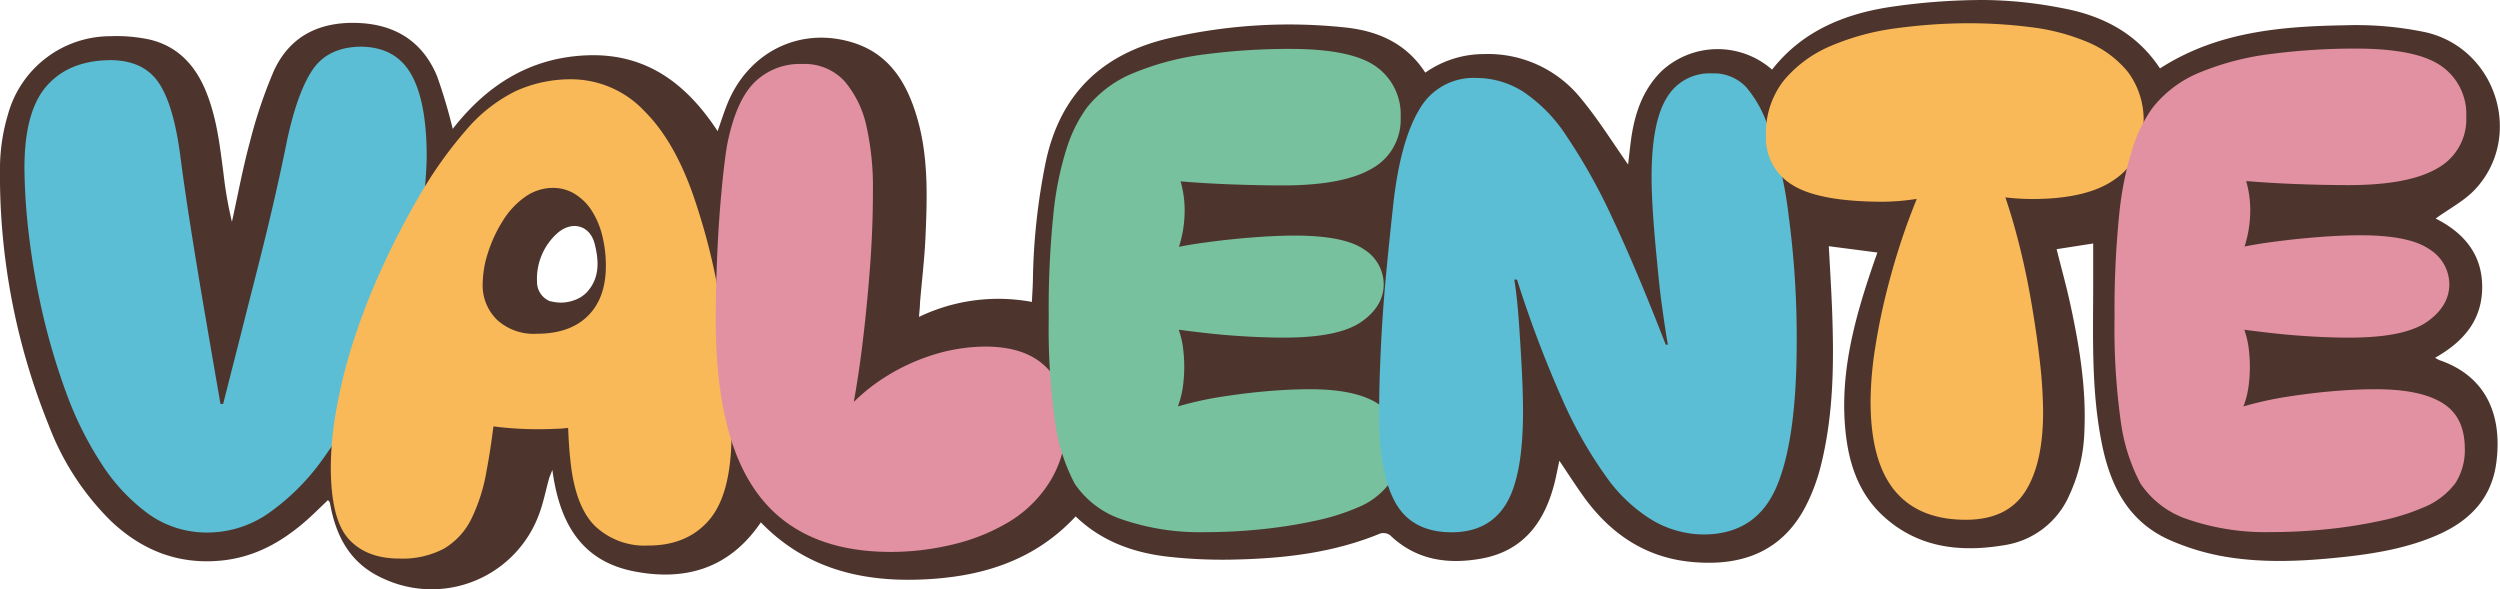 <svg id="Camada_1" data-name="Camada 1" xmlns="http://www.w3.org/2000/svg" viewBox="0 0 395.71 93.24"><defs><style>.cls-1{fill:#4d352d;}.cls-2{fill:#5bbed4;}.cls-3{fill:#fab958;}.cls-4{fill:#e291a3;}.cls-5{fill:#78c19e;}</style></defs><title>nome_valente</title><path class="cls-1" d="M120.43,82.68c-5,7.37-12,9.31-20,7.77-8.4-1.61-11.88-7.65-13-16.08-.3.8-.44,1.09-.53,1.4-.53,1.9-.9,3.85-1.6,5.69A18.11,18.11,0,0,1,60.59,91.54c-4.75-2.14-7.11-6-8.17-10.93-.08-.38-.15-.77-.24-1.15,0,0-.07-.08-.27-.3l-2.22,2.13c-4.1,3.89-8.68,6.8-14.48,7.42-6.92.73-12.74-1.57-17.71-6.3A42.31,42.31,0,0,1,7.72,67.32,105.69,105.69,0,0,1,0,26.2a30.13,30.13,0,0,1,1.28-8.15A16.83,16.83,0,0,1,17.49,5.73a25,25,0,0,1,6.05.5c4.26.95,7.08,3.73,8.83,7.69,1.89,4.31,2.4,8.9,3,13.49a63.35,63.35,0,0,0,1.34,7.7c.93-4.21,1.71-8.46,2.84-12.62a75.93,75.93,0,0,1,3.75-11.17c2.56-5.69,7.39-7.95,13.5-7.68,5.84.26,10.14,3,12.38,8.42a81.48,81.48,0,0,1,2.48,8.34c5.38-6.9,12.2-11.27,21.17-11.64,9.36-.39,15.78,4.39,20.76,12,.56-1.6,1-3,1.54-4.33,3.33-8.19,11.41-12.21,19.67-9.75,5.9,1.75,8.69,6.32,10.32,11.8,1.84,6.16,1.65,12.51,1.38,18.83-.15,3.54-.58,7.08-.88,10.62,0,.66-.09,1.31-.16,2.23a29,29,0,0,1,17.87-2.37c.06-1.24.14-2.29.16-3.34a100.83,100.83,0,0,1,2-18.65c2.26-10.95,9-17.35,19.72-19.79a84.11,84.11,0,0,1,27.75-1.66c5.1.55,9.62,2.46,12.64,7.15a16.1,16.1,0,0,1,9.21-2.94,18.88,18.88,0,0,1,15.35,6.93c2.76,3.31,5.05,7,7.54,10.55.12-1,.25-2.21.4-3.43.53-4.23,1.73-8.18,4.84-11.3a13.06,13.06,0,0,1,17.55-.29c4.68-6,11.24-8.74,18.46-9.88A101,101,0,0,1,314.07,0a66.48,66.48,0,0,1,12.25,1.27c6.35,1.15,11.87,3.93,15.57,9.56C350.94,5,361.05,4.17,371.26,4A53.4,53.4,0,0,1,384,5.12c11.14,2.6,15.48,16.44,7.86,24.76-1.74,1.9-4.18,3.14-6.33,4.71,4.12,2.09,7.3,5.33,7.36,10.68s-2.92,8.8-7.45,11.36a5.69,5.69,0,0,0,.67.37c7.68,2.63,10,9.06,9,16.36-.76,5.51-4.15,9-9,11.19s-10.14,3.08-15.41,3.64c-6.52.69-13.08,1-19.56-.27a37.61,37.61,0,0,1-7.55-2.37c-6.67-2.89-9.55-8.59-10.9-15.33-1.69-8.37-1.38-16.84-1.37-25.31V38.54l-5.79.9c.73,2.93,1.53,5.79,2.16,8.68,1.43,6.57,2.53,13.18,2.24,19.95a25.68,25.68,0,0,1-2.39,10.31,13.41,13.41,0,0,1-10.15,7.89c-6.92,1.18-13.56.53-19.09-4.39-4.31-3.84-5.84-9-6.27-14.54-.7-8.92,1.67-17.32,4.52-25.63.18-.53.37-1.06.61-1.74l-7.69-1c.18,3.31.38,6.55.51,9.8.32,8.36.29,16.71-1.76,24.9A29.91,29.91,0,0,1,285.88,80c-3.64,7.12-9.82,9.56-17.45,9-7.3-.49-12.93-4-17.28-9.73-1.49-2-2.79-4.07-4.33-6.34-.26,1.22-.46,2.26-.7,3.27-1.52,6.21-4.79,10.89-11.44,12.18-5.37,1-10.45.36-14.65-3.66a1.79,1.79,0,0,0-1.57-.27c-7.27,3-14.92,3.92-22.68,4.11a78.17,78.17,0,0,1-11.14-.47c-5.34-.65-10.31-2.43-14.38-6.35-6.72,7.22-15.32,9.68-24.74,10S127.38,89.88,120.43,82.68Zm-33.27-35a6.06,6.06,0,0,0,3.6-.12,5,5,0,0,0,2.18-1.36c2-2.23,1.86-4.9,1.21-7.52-.72-3-3.55-3.8-5.87-1.82A9.69,9.69,0,0,0,85,44.57,3.29,3.29,0,0,0,87.16,47.72Z"/><path class="cls-2" d="M57,7.39q5.58,0,8.06,4.33t2.48,13.09A60.51,60.51,0,0,1,66.49,35,97.17,97.17,0,0,1,63.27,47.7a107.53,107.53,0,0,1-5.22,13.14,74.85,74.85,0,0,1-6.9,11.75,35.85,35.85,0,0,1-8.44,8.5,16.89,16.89,0,0,1-9.85,3.2,15.81,15.81,0,0,1-9.44-3,29.72,29.72,0,0,1-7.43-8,54.69,54.69,0,0,1-5.53-11.18A105,105,0,0,1,6.71,49.45,118,118,0,0,1,4.55,37a94.66,94.66,0,0,1-.68-10.41q0-9,3.53-13t10-4.07c3.52,0,6.08,1.18,7.7,3.55s2.77,6.34,3.48,11.91q.63,4.84,1.63,11.18t2.21,13.4q1.21,7.06,2.48,14.38h.42q1.36-5.35,2.8-11c.94-3.74,1.88-7.42,2.79-11s1.76-7.09,2.53-10.46,1.44-6.46,2-9.28Q47.1,14.51,49.51,11T57,7.39Z"/><path class="cls-3" d="M115.19,56.46q-.63-6.18-1.85-12.22a99.37,99.37,0,0,0-3-11.49q-3.16-10-8.28-15.1a15.93,15.93,0,0,0-11.54-5.1,20.9,20.9,0,0,0-8.85,1.85A24.41,24.41,0,0,0,74,20.33,66.18,66.18,0,0,0,66.38,31a126.66,126.66,0,0,0-6,11.59A106.55,106.55,0,0,0,55.94,54,82.31,82.31,0,0,0,53.26,64.7a52.79,52.79,0,0,0-.9,9.18q0,8.25,2.79,11.39c1.87,2.09,4.55,3.14,8.07,3.14a14.06,14.06,0,0,0,7-1.54,11.15,11.15,0,0,0,4.37-4.7A27.8,27.8,0,0,0,77,74.6c.42-2.18.78-4.56,1.1-7.11.43.05.84.11,1.27.15a57.83,57.83,0,0,0,9.07.21c.52,0,1-.08,1.49-.12.06,1.73.17,3.44.35,5.12q.73,7.22,3.85,10.36a11.4,11.4,0,0,0,8.48,3.14q6.23,0,9.7-4.12t3.48-13.61A120,120,0,0,0,115.19,56.46ZM93.05,50c-1.9,1.89-4.6,2.83-8.12,2.83a8.57,8.57,0,0,1-6.27-2.22,7.63,7.63,0,0,1-2.26-5.72A16.56,16.56,0,0,1,77.24,40a21.61,21.61,0,0,1,2.32-5,12.87,12.87,0,0,1,3.53-3.82,7.64,7.64,0,0,1,4.48-1.44,6.54,6.54,0,0,1,3.48,1,8.46,8.46,0,0,1,2.69,2.73,13.16,13.16,0,0,1,1.63,4,19.79,19.79,0,0,1,.53,4.58Q95.9,47.19,93.05,50Z"/><path class="cls-4" d="M165.47,58q-3.27-3.14-9.49-3.14A28,28,0,0,0,148.24,56a32.33,32.33,0,0,0-7.86,3.51,29.79,29.79,0,0,0-5.24,4.11q.77-4.26,1.34-8.9.74-6,1.22-12.32t.47-12.32a44.19,44.19,0,0,0-1-10,16.38,16.38,0,0,0-3.48-7.21,8.58,8.58,0,0,0-6.75-2.74A10.2,10.2,0,0,0,119.46,13q-3,2.94-4.38,10-.52,3.2-.94,8c-.29,3.19-.5,6.51-.64,9.94s-.21,6.67-.21,9.69q0,12.48,3,20.62t9.17,12.11q6.17,4,15.55,4a41.73,41.73,0,0,0,9.85-1.19,31,31,0,0,0,9-3.66A19.36,19.36,0,0,0,166.32,76a17.31,17.31,0,0,0,2.42-9.27Q168.74,61.1,165.47,58Z"/><path class="cls-5" d="M217.92,63.78q-3.54-2.18-10.6-2.17-3.37,0-7.32.36c-2.64.24-5.2.59-7.7,1a56.09,56.09,0,0,0-5.86,1.36,14.81,14.81,0,0,0,.85-3.57,23.31,23.31,0,0,0,0-5.41,14.52,14.52,0,0,0-.71-3.16c2.49.33,5,.63,7.46.84q4.85.4,9.17.41,8.64,0,12.23-2.47c2.39-1.65,3.58-3.65,3.58-6a6.56,6.56,0,0,0-3.16-5.52Q212.7,37.3,205,37.29q-3.06,0-6.85.3t-7.27.78c-1.57.21-3,.44-4.27.7a18.7,18.7,0,0,0,.89-5.19,16.56,16.56,0,0,0-.63-5.17c2.81.23,5.55.39,8.17.48q4.49.16,8,.16,9.58,0,14.13-2.68a8.84,8.84,0,0,0,4.53-8.14,9.26,9.26,0,0,0-3.9-8q-3.9-2.79-13.6-2.79a103,103,0,0,0-13.23.83,43.66,43.66,0,0,0-11.28,2.88A18.21,18.21,0,0,0,172,17.08a22.62,22.62,0,0,0-3.16,6.39,50.85,50.85,0,0,0-2.11,10.47A146.07,146.07,0,0,0,166,50.27a106.17,106.17,0,0,0,1,16.55,29.68,29.68,0,0,0,3.11,9.74,14.55,14.55,0,0,0,7.54,5.67,37.85,37.85,0,0,0,13.12,2,86.34,86.34,0,0,0,8.91-.46,75.81,75.81,0,0,0,8.49-1.34,34.52,34.52,0,0,0,6.74-2.11A11.77,11.77,0,0,0,220,76.4a9.66,9.66,0,0,0,1.48-5.51Q221.45,65.94,217.92,63.78Z"/><path class="cls-2" d="M233.68,12.34A13.87,13.87,0,0,1,241,14.45a24.33,24.33,0,0,1,6.9,7,91.73,91.73,0,0,1,7.28,13q3.84,8.14,8.48,20.1H264c-.36-2-.67-4.19-1-6.59s-.55-4.85-.79-7.32-.44-4.81-.58-7-.21-4.06-.21-5.57q0-8.76,2.42-12.62A7.83,7.83,0,0,1,271,11.62a7,7,0,0,1,5.38,2.16,18.57,18.57,0,0,1,3.48,6.29,64.51,64.51,0,0,1,3.27,14.18,145.34,145.34,0,0,1,1.26,19.84q0,15.55-3.21,23T269.73,84.6a16.2,16.2,0,0,1-8.12-2.22,24.74,24.74,0,0,1-7.43-7,67.57,67.57,0,0,1-7-12.42,181.06,181.06,0,0,1-7.06-18.7h-.43q.42,2.56.69,6.23t.47,7.53c.14,2.57.22,5,.22,7.16q0,10.31-2.75,14.69t-8.53,4.38q-6.22,0-8.86-4.59t-2.64-14q0-4.64.27-10.41t.84-11.9q.59-6.14,1.21-11.7,1.17-9.69,4.17-14.53A9.82,9.82,0,0,1,233.68,12.34Z"/><path class="cls-3" d="M336.83,11.41a16.36,16.36,0,0,0-6.49-4.79,33.47,33.47,0,0,0-8.9-2.32,77.58,77.58,0,0,0-9.65-.62,85.61,85.61,0,0,0-11.54.78,39.07,39.07,0,0,0-10.39,2.78,19.61,19.61,0,0,0-7.48,5.46,13.41,13.41,0,0,0-2.85,8.82,8.6,8.6,0,0,0,4.22,7.78q4.22,2.63,14.34,2.63a36.28,36.28,0,0,0,5.11-.42l.19,0c-.51,1.23-1,2.52-1.51,3.9-1.12,3.13-2.13,6.37-3,9.74A97.73,97.73,0,0,0,296.82,55a57,57,0,0,0-.74,8.51q0,9.48,3.8,14.12t11.28,4.64q6.52,0,9.38-4.44t2.85-12.67a74.49,74.49,0,0,0-.53-8.1q-.53-4.68-1.48-10.05T319,36.41q-.74-2.7-1.58-5.16h.05a36.91,36.91,0,0,0,4.22.25q8.85,0,13.23-3.24a10.32,10.32,0,0,0,4.37-8.71A12.67,12.67,0,0,0,336.83,11.41Z"/><path class="cls-4" d="M386.58,63.78q-3.52-2.18-10.59-2.17-3.37,0-7.33.36c-2.63.24-5.2.59-7.69,1a55.72,55.72,0,0,0-5.87,1.36,14.36,14.36,0,0,0,.86-3.57,23.31,23.31,0,0,0,0-5.41,14.51,14.51,0,0,0-.72-3.16c2.49.33,5,.63,7.47.84,3.23.27,6.28.41,9.17.41q8.64,0,12.23-2.47c2.38-1.65,3.58-3.65,3.58-6a6.56,6.56,0,0,0-3.16-5.52q-3.16-2.2-10.86-2.21-3.06,0-6.85.3t-7.28.78c-1.57.21-3,.44-4.26.7a19.07,19.07,0,0,0,.89-5.19,16.57,16.57,0,0,0-.64-5.17q4.23.34,8.18.48c3,.11,5.64.16,8,.16q9.58,0,14.12-2.68a8.85,8.85,0,0,0,4.54-8.14,9.26,9.26,0,0,0-3.91-8q-3.9-2.79-13.59-2.79a103,103,0,0,0-13.23.83,43.45,43.45,0,0,0-11.28,2.88,18.31,18.31,0,0,0-7.65,5.67,22.89,22.89,0,0,0-3.16,6.39,51.52,51.52,0,0,0-2.11,10.47,148.53,148.53,0,0,0-.74,16.33,106,106,0,0,0,1,16.55,29.44,29.44,0,0,0,3.11,9.74,14.48,14.48,0,0,0,7.53,5.67,37.91,37.91,0,0,0,13.13,2,86.34,86.34,0,0,0,8.91-.46,75.63,75.63,0,0,0,8.48-1.34,34.64,34.64,0,0,0,6.75-2.11,11.83,11.83,0,0,0,5.06-3.87,9.73,9.73,0,0,0,1.47-5.51C390.11,67.59,388.94,65.22,386.58,63.78Z"/></svg>